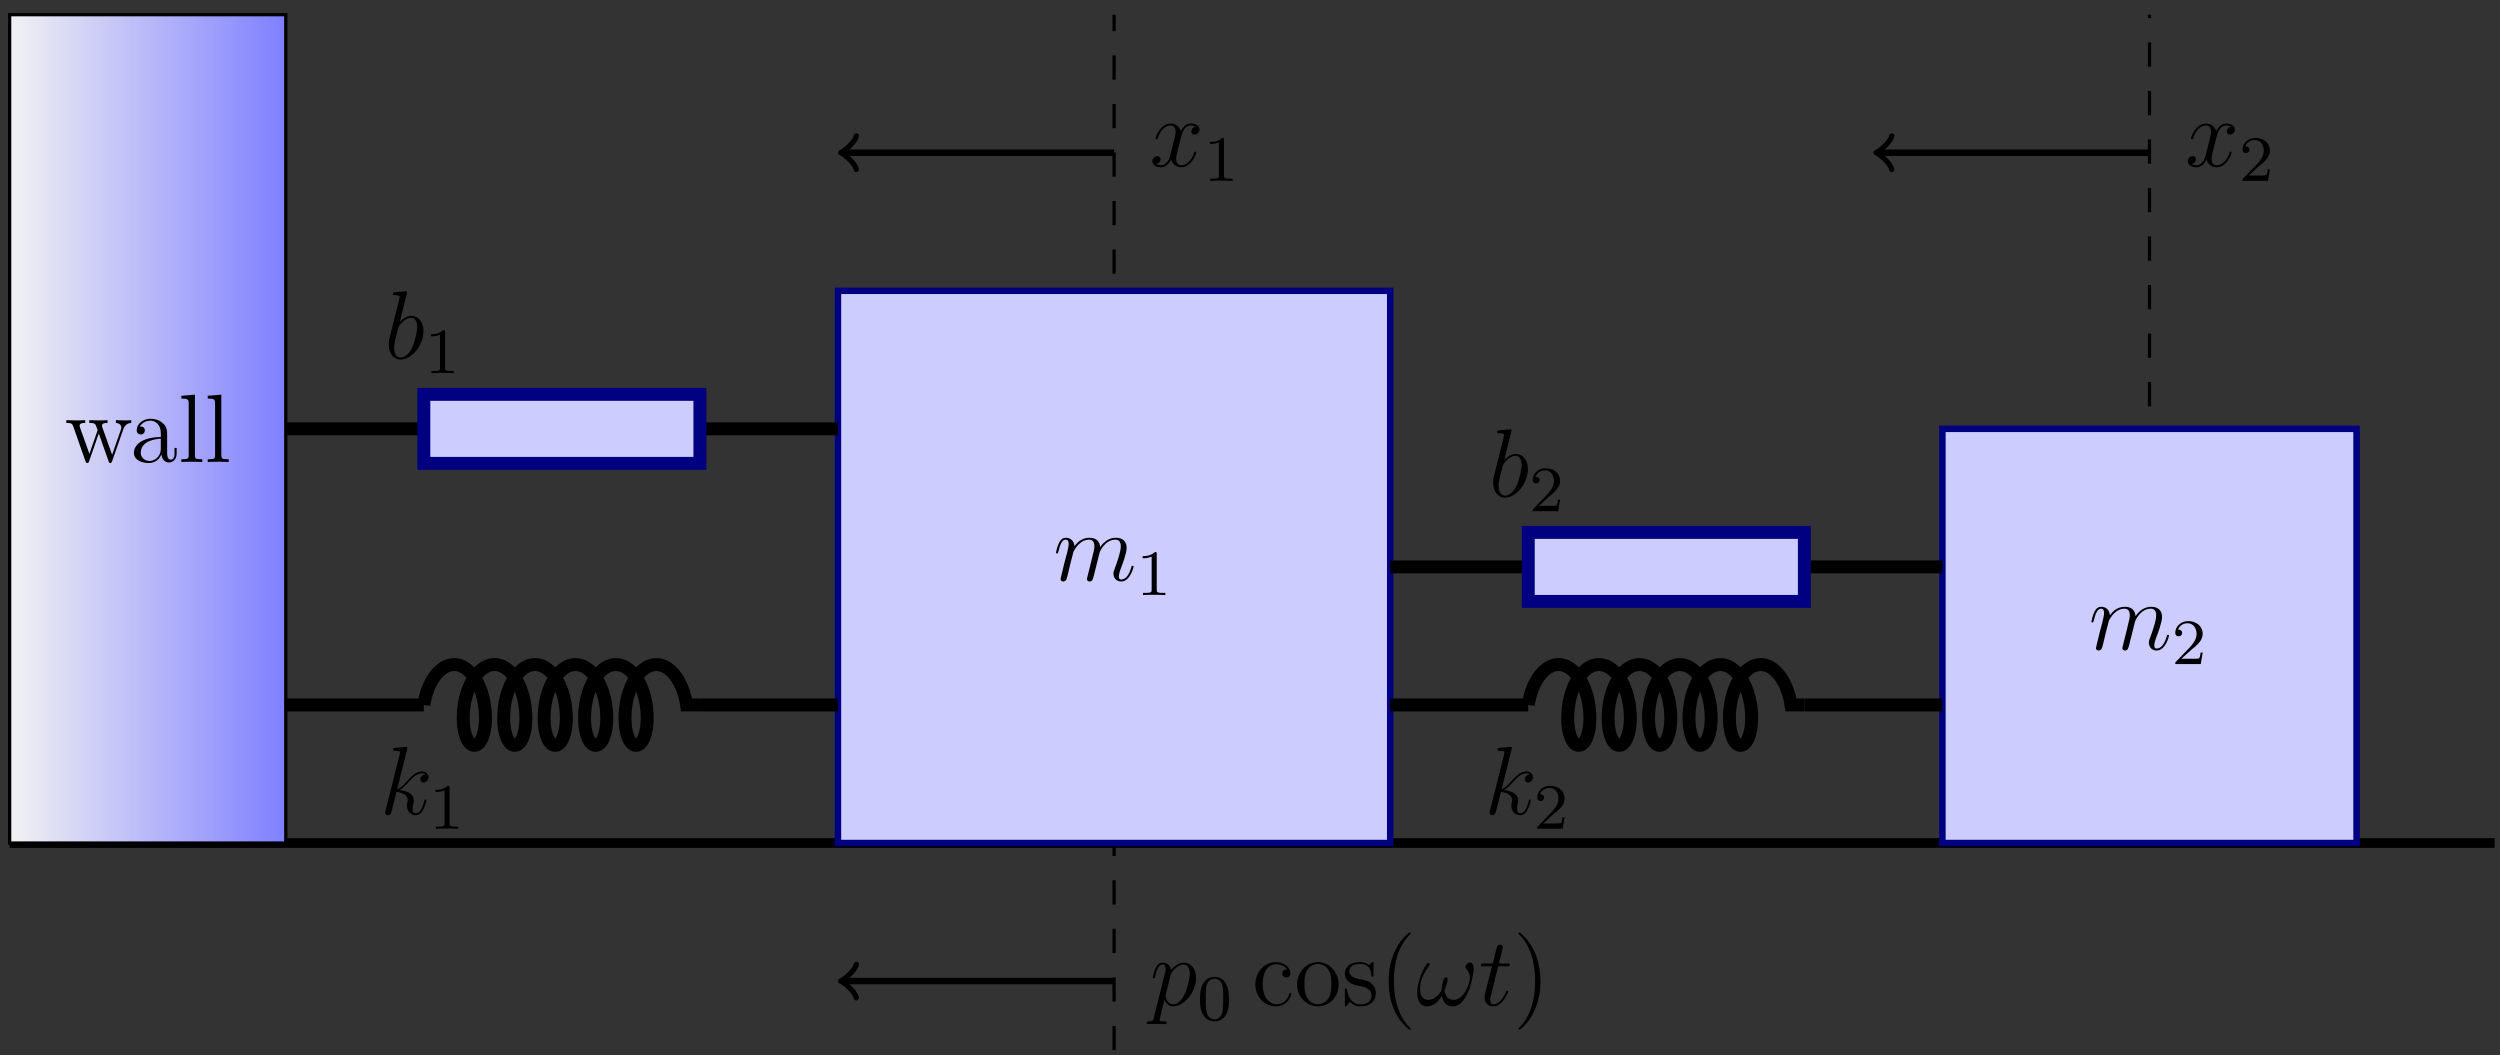 <?xml version="1.0" encoding="UTF-8"?>
<svg xmlns="http://www.w3.org/2000/svg" xmlns:xlink="http://www.w3.org/1999/xlink" width="308pt" height="130pt" viewBox="0 0 308 130" version="1.1">
<rect x="0" y="0" width="308" height="130" fill="#333333" stroke="none"/>
<defs>
<g>
<symbol overflow="visible" id="glyph0-0">
<path style="stroke:none;" d=""/>
</symbol>
<symbol overflow="visible" id="glyph0-1">
<path style="stroke:none;" d="M 2.766 -8 C 2.766 -8.047 2.797 -8.109 2.797 -8.172 C 2.797 -8.297 2.672 -8.297 2.656 -8.297 C 2.641 -8.297 2.219 -8.266 2 -8.234 C 1.797 -8.219 1.609 -8.203 1.406 -8.188 C 1.109 -8.156 1.031 -8.156 1.031 -7.938 C 1.031 -7.812 1.141 -7.812 1.266 -7.812 C 1.875 -7.812 1.875 -7.703 1.875 -7.594 C 1.875 -7.5 1.781 -7.156 1.734 -6.938 L 1.453 -5.797 C 1.328 -5.312 0.641 -2.609 0.594 -2.391 C 0.531 -2.094 0.531 -1.891 0.531 -1.734 C 0.531 -0.516 1.219 0.125 2 0.125 C 3.375 0.125 4.812 -1.656 4.812 -3.391 C 4.812 -4.5 4.203 -5.266 3.297 -5.266 C 2.672 -5.266 2.109 -4.75 1.891 -4.516 Z M 2.016 -0.125 C 1.625 -0.125 1.203 -0.406 1.203 -1.344 C 1.203 -1.734 1.25 -1.953 1.453 -2.797 C 1.5 -2.953 1.688 -3.719 1.734 -3.875 C 1.75 -3.969 2.469 -5.031 3.281 -5.031 C 3.797 -5.031 4.047 -4.5 4.047 -3.891 C 4.047 -3.312 3.703 -1.953 3.406 -1.344 C 3.109 -0.688 2.562 -0.125 2.016 -0.125 Z M 2.016 -0.125 "/>
</symbol>
<symbol overflow="visible" id="glyph0-2">
<path style="stroke:none;" d="M 3.359 -8 C 3.375 -8.047 3.391 -8.109 3.391 -8.172 C 3.391 -8.297 3.281 -8.297 3.25 -8.297 C 3.234 -8.297 2.812 -8.266 2.594 -8.234 C 2.391 -8.219 2.219 -8.203 2 -8.188 C 1.703 -8.156 1.625 -8.156 1.625 -7.938 C 1.625 -7.812 1.75 -7.812 1.859 -7.812 C 2.469 -7.812 2.469 -7.703 2.469 -7.594 C 2.469 -7.547 2.469 -7.516 2.422 -7.297 L 0.703 -0.469 C 0.656 -0.281 0.656 -0.266 0.656 -0.188 C 0.656 0.078 0.859 0.125 0.984 0.125 C 1.312 0.125 1.391 -0.141 1.484 -0.516 L 2.047 -2.75 C 2.906 -2.656 3.422 -2.297 3.422 -1.719 C 3.422 -1.656 3.422 -1.609 3.375 -1.422 C 3.328 -1.25 3.328 -1.094 3.328 -1.047 C 3.328 -0.344 3.797 0.125 4.406 0.125 C 4.953 0.125 5.234 -0.375 5.328 -0.547 C 5.578 -0.984 5.734 -1.656 5.734 -1.703 C 5.734 -1.766 5.688 -1.812 5.625 -1.812 C 5.516 -1.812 5.5 -1.766 5.453 -1.578 C 5.281 -0.953 5.031 -0.125 4.422 -0.125 C 4.188 -0.125 4.031 -0.234 4.031 -0.688 C 4.031 -0.922 4.078 -1.188 4.125 -1.359 C 4.172 -1.578 4.172 -1.594 4.172 -1.734 C 4.172 -2.438 3.531 -2.828 2.438 -2.969 C 2.875 -3.234 3.297 -3.703 3.469 -3.891 C 4.141 -4.656 4.609 -5.031 5.156 -5.031 C 5.438 -5.031 5.516 -4.953 5.594 -4.891 C 5.156 -4.844 4.984 -4.531 4.984 -4.297 C 4.984 -4 5.219 -3.906 5.375 -3.906 C 5.703 -3.906 5.984 -4.188 5.984 -4.562 C 5.984 -4.906 5.719 -5.266 5.172 -5.266 C 4.516 -5.266 3.984 -4.812 3.125 -3.844 C 3.016 -3.703 2.562 -3.25 2.125 -3.078 Z M 3.359 -8 "/>
</symbol>
<symbol overflow="visible" id="glyph0-3">
<path style="stroke:none;" d="M 2.469 -3.5 C 2.484 -3.578 2.781 -4.172 3.234 -4.547 C 3.531 -4.844 3.938 -5.031 4.406 -5.031 C 4.891 -5.031 5.062 -4.672 5.062 -4.203 C 5.062 -4.125 5.062 -3.891 4.906 -3.328 L 4.609 -2.094 C 4.516 -1.734 4.297 -0.844 4.266 -0.719 C 4.219 -0.531 4.141 -0.234 4.141 -0.172 C 4.141 -0.016 4.281 0.125 4.453 0.125 C 4.812 0.125 4.875 -0.156 4.984 -0.578 L 5.703 -3.438 C 5.719 -3.531 6.344 -5.031 7.656 -5.031 C 8.141 -5.031 8.312 -4.672 8.312 -4.203 C 8.312 -3.531 7.844 -2.219 7.578 -1.5 C 7.469 -1.219 7.406 -1.062 7.406 -0.844 C 7.406 -0.312 7.781 0.125 8.359 0.125 C 9.469 0.125 9.891 -1.641 9.891 -1.703 C 9.891 -1.766 9.844 -1.812 9.766 -1.812 C 9.656 -1.812 9.641 -1.781 9.594 -1.578 C 9.312 -0.625 8.875 -0.125 8.391 -0.125 C 8.266 -0.125 8.078 -0.125 8.078 -0.516 C 8.078 -0.828 8.219 -1.203 8.266 -1.344 C 8.484 -1.906 9.031 -3.328 9.031 -4.016 C 9.031 -4.734 8.609 -5.266 7.703 -5.266 C 6.891 -5.266 6.25 -4.812 5.766 -4.109 C 5.734 -4.75 5.344 -5.266 4.453 -5.266 C 3.375 -5.266 2.828 -4.516 2.609 -4.219 C 2.562 -4.906 2.078 -5.266 1.547 -5.266 C 1.203 -5.266 0.938 -5.109 0.703 -4.656 C 0.484 -4.219 0.328 -3.484 0.328 -3.438 C 0.328 -3.391 0.375 -3.328 0.453 -3.328 C 0.547 -3.328 0.562 -3.344 0.641 -3.625 C 0.812 -4.328 1.047 -5.031 1.516 -5.031 C 1.797 -5.031 1.891 -4.844 1.891 -4.484 C 1.891 -4.219 1.766 -3.75 1.688 -3.375 L 1.344 -2.094 C 1.297 -1.859 1.172 -1.328 1.109 -1.109 C 1.031 -0.797 0.891 -0.234 0.891 -0.172 C 0.891 -0.016 1.031 0.125 1.203 0.125 C 1.344 0.125 1.516 0.047 1.609 -0.125 C 1.641 -0.188 1.75 -0.609 1.812 -0.844 L 2.062 -1.922 Z M 2.469 -3.5 "/>
</symbol>
<symbol overflow="visible" id="glyph0-4">
<path style="stroke:none;" d="M 5.672 -4.875 C 5.281 -4.812 5.141 -4.516 5.141 -4.297 C 5.141 -4 5.359 -3.906 5.531 -3.906 C 5.891 -3.906 6.141 -4.219 6.141 -4.547 C 6.141 -5.047 5.562 -5.266 5.062 -5.266 C 4.344 -5.266 3.938 -4.547 3.828 -4.328 C 3.547 -5.219 2.812 -5.266 2.594 -5.266 C 1.375 -5.266 0.734 -3.703 0.734 -3.438 C 0.734 -3.391 0.781 -3.328 0.859 -3.328 C 0.953 -3.328 0.984 -3.406 1 -3.453 C 1.406 -4.781 2.219 -5.031 2.562 -5.031 C 3.094 -5.031 3.203 -4.531 3.203 -4.25 C 3.203 -3.984 3.125 -3.703 2.984 -3.125 L 2.578 -1.5 C 2.406 -0.781 2.062 -0.125 1.422 -0.125 C 1.359 -0.125 1.062 -0.125 0.812 -0.281 C 1.25 -0.359 1.344 -0.719 1.344 -0.859 C 1.344 -1.094 1.156 -1.25 0.938 -1.25 C 0.641 -1.25 0.328 -0.984 0.328 -0.609 C 0.328 -0.109 0.891 0.125 1.406 0.125 C 1.984 0.125 2.391 -0.328 2.641 -0.828 C 2.828 -0.125 3.438 0.125 3.875 0.125 C 5.094 0.125 5.734 -1.453 5.734 -1.703 C 5.734 -1.766 5.688 -1.812 5.625 -1.812 C 5.516 -1.812 5.5 -1.75 5.469 -1.656 C 5.141 -0.609 4.453 -0.125 3.906 -0.125 C 3.484 -0.125 3.266 -0.438 3.266 -0.922 C 3.266 -1.188 3.312 -1.375 3.5 -2.156 L 3.922 -3.797 C 4.094 -4.5 4.5 -5.031 5.062 -5.031 C 5.078 -5.031 5.422 -5.031 5.672 -4.875 Z M 5.672 -4.875 "/>
</symbol>
<symbol overflow="visible" id="glyph0-5">
<path style="stroke:none;" d="M 0.516 1.516 C 0.438 1.875 0.375 1.969 -0.109 1.969 C -0.25 1.969 -0.375 1.969 -0.375 2.203 C -0.375 2.219 -0.359 2.312 -0.234 2.312 C -0.078 2.312 0.094 2.297 0.25 2.297 L 0.766 2.297 C 1.016 2.297 1.625 2.312 1.875 2.312 C 1.953 2.312 2.094 2.312 2.094 2.109 C 2.094 1.969 2.016 1.969 1.812 1.969 C 1.25 1.969 1.219 1.891 1.219 1.797 C 1.219 1.656 1.75 -0.406 1.828 -0.688 C 1.953 -0.344 2.281 0.125 2.906 0.125 C 4.25 0.125 5.719 -1.641 5.719 -3.391 C 5.719 -4.5 5.094 -5.266 4.203 -5.266 C 3.438 -5.266 2.781 -4.531 2.656 -4.359 C 2.562 -4.953 2.094 -5.266 1.609 -5.266 C 1.266 -5.266 0.984 -5.109 0.766 -4.656 C 0.547 -4.219 0.375 -3.484 0.375 -3.438 C 0.375 -3.391 0.438 -3.328 0.516 -3.328 C 0.609 -3.328 0.625 -3.344 0.688 -3.625 C 0.875 -4.328 1.094 -5.031 1.578 -5.031 C 1.859 -5.031 1.953 -4.844 1.953 -4.484 C 1.953 -4.203 1.906 -4.078 1.859 -3.859 Z M 2.578 -3.734 C 2.672 -4.062 3 -4.406 3.188 -4.578 C 3.328 -4.703 3.719 -5.031 4.172 -5.031 C 4.703 -5.031 4.938 -4.5 4.938 -3.891 C 4.938 -3.312 4.609 -1.953 4.297 -1.344 C 4 -0.688 3.453 -0.125 2.906 -0.125 C 2.094 -0.125 1.953 -1.141 1.953 -1.188 C 1.953 -1.234 1.984 -1.328 2 -1.391 Z M 2.578 -3.734 "/>
</symbol>
<symbol overflow="visible" id="glyph0-6">
<path style="stroke:none;" d="M 7.094 -4.5 C 7.094 -4.844 7 -5.281 6.594 -5.281 C 6.344 -5.281 6.078 -4.984 6.078 -4.75 C 6.078 -4.641 6.125 -4.562 6.219 -4.453 C 6.391 -4.25 6.625 -3.938 6.625 -3.375 C 6.625 -2.938 6.359 -2.266 6.172 -1.891 C 5.828 -1.234 5.281 -0.672 4.656 -0.672 C 3.906 -0.672 3.625 -1.141 3.484 -1.812 C 3.625 -2.125 3.891 -2.906 3.891 -3.219 C 3.891 -3.344 3.844 -3.453 3.688 -3.453 C 3.609 -3.453 3.516 -3.406 3.453 -3.312 C 3.281 -3.047 3.125 -2.109 3.141 -1.859 C 2.922 -1.406 2.266 -0.672 1.5 -0.672 C 0.703 -0.672 0.484 -1.375 0.484 -2.062 C 0.484 -3.297 1.266 -4.391 1.484 -4.688 C 1.609 -4.859 1.688 -4.984 1.688 -5.016 C 1.688 -5.094 1.641 -5.219 1.531 -5.219 C 1.344 -5.219 1.281 -5.062 1.188 -4.922 C 0.578 -3.984 0.141 -2.656 0.141 -1.5 C 0.141 -0.766 0.422 0.125 1.312 0.125 C 2.312 0.125 2.922 -0.734 3.172 -1.188 C 3.281 -0.516 3.641 0.125 4.5 0.125 C 5.422 0.125 5.984 -0.688 6.422 -1.656 C 6.734 -2.344 7.094 -3.844 7.094 -4.5 Z M 7.094 -4.5 "/>
</symbol>
<symbol overflow="visible" id="glyph0-7">
<path style="stroke:none;" d="M 2.406 -4.812 L 3.5 -4.812 C 3.734 -4.812 3.844 -4.812 3.844 -5.016 C 3.844 -5.156 3.781 -5.156 3.531 -5.156 L 2.484 -5.156 L 2.922 -6.891 C 2.969 -7.062 2.969 -7.094 2.969 -7.172 C 2.969 -7.359 2.828 -7.469 2.672 -7.469 C 2.562 -7.469 2.297 -7.438 2.203 -7.047 L 1.734 -5.156 L 0.609 -5.156 C 0.375 -5.156 0.266 -5.156 0.266 -4.922 C 0.266 -4.812 0.344 -4.812 0.578 -4.812 L 1.641 -4.812 L 0.844 -1.656 C 0.75 -1.234 0.719 -1.109 0.719 -0.953 C 0.719 -0.391 1.109 0.125 1.781 0.125 C 2.984 0.125 3.641 -1.625 3.641 -1.703 C 3.641 -1.781 3.578 -1.812 3.516 -1.812 C 3.484 -1.812 3.438 -1.812 3.422 -1.766 C 3.406 -1.75 3.391 -1.75 3.312 -1.547 C 3.062 -0.953 2.516 -0.125 1.812 -0.125 C 1.453 -0.125 1.438 -0.422 1.438 -0.688 C 1.438 -0.688 1.438 -0.922 1.469 -1.062 Z M 2.406 -4.812 "/>
</symbol>
<symbol overflow="visible" id="glyph1-0">
<path style="stroke:none;" d=""/>
</symbol>
<symbol overflow="visible" id="glyph1-1">
<path style="stroke:none;" d="M 2.5 -5.078 C 2.5 -5.297 2.484 -5.297 2.266 -5.297 C 1.938 -4.984 1.516 -4.797 0.766 -4.797 L 0.766 -4.531 C 0.984 -4.531 1.406 -4.531 1.875 -4.734 L 1.875 -0.656 C 1.875 -0.359 1.844 -0.266 1.094 -0.266 L 0.812 -0.266 L 0.812 0 C 1.141 -0.031 1.828 -0.031 2.188 -0.031 C 2.547 -0.031 3.234 -0.031 3.562 0 L 3.562 -0.266 L 3.281 -0.266 C 2.531 -0.266 2.5 -0.359 2.5 -0.656 Z M 2.5 -5.078 "/>
</symbol>
<symbol overflow="visible" id="glyph1-2">
<path style="stroke:none;" d="M 2.25 -1.625 C 2.375 -1.75 2.703 -2.016 2.844 -2.125 C 3.328 -2.578 3.797 -3.016 3.797 -3.734 C 3.797 -4.688 3 -5.297 2.016 -5.297 C 1.047 -5.297 0.422 -4.578 0.422 -3.859 C 0.422 -3.469 0.734 -3.422 0.844 -3.422 C 1.016 -3.422 1.266 -3.531 1.266 -3.844 C 1.266 -4.25 0.859 -4.25 0.766 -4.25 C 1 -4.844 1.531 -5.031 1.922 -5.031 C 2.656 -5.031 3.047 -4.406 3.047 -3.734 C 3.047 -2.906 2.469 -2.297 1.516 -1.344 L 0.516 -0.297 C 0.422 -0.219 0.422 -0.203 0.422 0 L 3.562 0 L 3.797 -1.422 L 3.547 -1.422 C 3.531 -1.266 3.469 -0.875 3.375 -0.719 C 3.328 -0.656 2.719 -0.656 2.594 -0.656 L 1.172 -0.656 Z M 2.25 -1.625 "/>
</symbol>
<symbol overflow="visible" id="glyph1-3">
<path style="stroke:none;" d="M 3.891 -2.547 C 3.891 -3.391 3.812 -3.906 3.547 -4.422 C 3.203 -5.125 2.547 -5.297 2.109 -5.297 C 1.109 -5.297 0.734 -4.547 0.625 -4.328 C 0.344 -3.75 0.328 -2.953 0.328 -2.547 C 0.328 -2.016 0.344 -1.219 0.734 -0.578 C 1.094 0.016 1.688 0.172 2.109 0.172 C 2.5 0.172 3.172 0.047 3.578 -0.734 C 3.875 -1.312 3.891 -2.031 3.891 -2.547 Z M 2.109 -0.062 C 1.844 -0.062 1.297 -0.188 1.125 -1.016 C 1.031 -1.469 1.031 -2.219 1.031 -2.641 C 1.031 -3.188 1.031 -3.75 1.125 -4.188 C 1.297 -5 1.906 -5.078 2.109 -5.078 C 2.375 -5.078 2.938 -4.938 3.094 -4.219 C 3.188 -3.781 3.188 -3.172 3.188 -2.641 C 3.188 -2.172 3.188 -1.453 3.094 -1 C 2.922 -0.172 2.375 -0.062 2.109 -0.062 Z M 2.109 -0.062 "/>
</symbol>
<symbol overflow="visible" id="glyph2-0">
<path style="stroke:none;" d=""/>
</symbol>
<symbol overflow="visible" id="glyph2-1">
<path style="stroke:none;" d="M 8.219 -4.812 L 8.219 -5.156 C 7.922 -5.125 7.703 -5.125 7.344 -5.125 L 6.328 -5.156 L 6.328 -4.812 C 6.859 -4.781 7 -4.453 7 -4.234 C 7 -4.234 7 -4.141 6.953 -4.016 L 5.859 -0.891 L 4.656 -4.266 C 4.609 -4.406 4.609 -4.438 4.609 -4.469 C 4.609 -4.812 5.047 -4.812 5.297 -4.812 L 5.297 -5.156 C 4.953 -5.125 4.469 -5.125 4.125 -5.125 L 3.047 -5.156 L 3.047 -4.812 C 3.5 -4.812 3.656 -4.781 3.797 -4.625 C 3.844 -4.547 4 -4.156 4.078 -3.922 L 3.062 -1 L 1.906 -4.25 C 1.859 -4.406 1.859 -4.438 1.859 -4.484 C 1.859 -4.812 2.312 -4.812 2.547 -4.812 L 2.547 -5.156 C 2.25 -5.125 1.656 -5.125 1.328 -5.125 L 0.219 -5.156 L 0.219 -4.812 C 0.828 -4.812 0.938 -4.75 1.078 -4.375 L 2.578 -0.094 C 2.625 0.031 2.672 0.125 2.797 0.125 C 2.906 0.125 2.969 0.078 3.031 -0.109 L 4.219 -3.516 L 5.422 -0.109 C 5.469 0.078 5.531 0.125 5.641 0.125 C 5.766 0.125 5.812 0.031 5.859 -0.094 L 7.234 -4.016 C 7.5 -4.766 8.016 -4.797 8.219 -4.812 Z M 8.219 -4.812 "/>
</symbol>
<symbol overflow="visible" id="glyph2-2">
<path style="stroke:none;" d="M 5.672 -1.062 L 5.672 -1.734 L 5.406 -1.734 L 5.406 -1.062 C 5.406 -0.375 5.109 -0.281 4.953 -0.281 C 4.5 -0.281 4.5 -0.922 4.5 -1.094 L 4.5 -3.188 C 4.5 -3.844 4.5 -4.312 3.969 -4.781 C 3.547 -5.156 3.016 -5.328 2.484 -5.328 C 1.5 -5.328 0.75 -4.688 0.75 -3.906 C 0.75 -3.562 0.984 -3.391 1.25 -3.391 C 1.547 -3.391 1.75 -3.594 1.75 -3.891 C 1.75 -4.375 1.312 -4.375 1.141 -4.375 C 1.406 -4.875 1.984 -5.094 2.469 -5.094 C 3.016 -5.094 3.719 -4.641 3.719 -3.562 L 3.719 -3.078 C 1.312 -3.047 0.406 -2.047 0.406 -1.125 C 0.406 -0.172 1.5 0.125 2.234 0.125 C 3.031 0.125 3.562 -0.359 3.797 -0.938 C 3.844 -0.375 4.203 0.062 4.719 0.062 C 4.969 0.062 5.672 -0.109 5.672 -1.062 Z M 3.719 -1.688 C 3.719 -0.516 2.844 -0.125 2.328 -0.125 C 1.75 -0.125 1.25 -0.547 1.25 -1.125 C 1.25 -2.703 3.281 -2.844 3.719 -2.875 Z M 3.719 -1.688 "/>
</symbol>
<symbol overflow="visible" id="glyph2-3">
<path style="stroke:none;" d="M 2.969 0 L 2.969 -0.344 C 2.203 -0.344 2.062 -0.344 2.062 -0.891 L 2.062 -8.297 L 0.391 -8.156 L 0.391 -7.812 C 1.203 -7.812 1.297 -7.734 1.297 -7.141 L 1.297 -0.891 C 1.297 -0.344 1.172 -0.344 0.391 -0.344 L 0.391 0 C 0.734 -0.031 1.312 -0.031 1.672 -0.031 C 2.031 -0.031 2.625 -0.031 2.969 0 Z M 2.969 0 "/>
</symbol>
<symbol overflow="visible" id="glyph3-0">
<path style="stroke:none;" d=""/>
</symbol>
<symbol overflow="visible" id="glyph3-1">
<path style="stroke:none;" d="M 4.328 -4.422 C 4.188 -4.422 3.734 -4.422 3.734 -3.938 C 3.734 -3.641 3.938 -3.438 4.234 -3.438 C 4.5 -3.438 4.734 -3.609 4.734 -3.953 C 4.734 -4.75 3.891 -5.328 2.922 -5.328 C 1.531 -5.328 0.422 -4.094 0.422 -2.578 C 0.422 -1.047 1.562 0.125 2.922 0.125 C 4.5 0.125 4.859 -1.312 4.859 -1.422 C 4.859 -1.531 4.766 -1.531 4.734 -1.531 C 4.625 -1.531 4.609 -1.5 4.578 -1.344 C 4.312 -0.5 3.672 -0.141 3.031 -0.141 C 2.297 -0.141 1.328 -0.781 1.328 -2.594 C 1.328 -4.578 2.344 -5.062 2.938 -5.062 C 3.391 -5.062 4.047 -4.891 4.328 -4.422 Z M 4.328 -4.422 "/>
</symbol>
<symbol overflow="visible" id="glyph3-2">
<path style="stroke:none;" d="M 5.484 -2.562 C 5.484 -4.094 4.312 -5.328 2.922 -5.328 C 1.5 -5.328 0.359 -4.062 0.359 -2.562 C 0.359 -1.031 1.547 0.125 2.922 0.125 C 4.328 0.125 5.484 -1.047 5.484 -2.562 Z M 2.922 -0.141 C 2.484 -0.141 1.953 -0.328 1.609 -0.922 C 1.281 -1.453 1.266 -2.156 1.266 -2.672 C 1.266 -3.125 1.266 -3.844 1.641 -4.391 C 1.969 -4.906 2.5 -5.094 2.922 -5.094 C 3.375 -5.094 3.891 -4.875 4.203 -4.406 C 4.578 -3.859 4.578 -3.109 4.578 -2.672 C 4.578 -2.25 4.578 -1.5 4.266 -0.938 C 3.938 -0.375 3.375 -0.141 2.922 -0.141 Z M 2.922 -0.141 "/>
</symbol>
<symbol overflow="visible" id="glyph3-3">
<path style="stroke:none;" d="M 3.922 -5.062 C 3.922 -5.266 3.922 -5.328 3.797 -5.328 C 3.703 -5.328 3.484 -5.062 3.391 -4.953 C 3.031 -5.266 2.656 -5.328 2.266 -5.328 C 0.828 -5.328 0.391 -4.547 0.391 -3.891 C 0.391 -3.75 0.391 -3.328 0.844 -2.922 C 1.234 -2.578 1.641 -2.5 2.188 -2.391 C 2.844 -2.266 3 -2.219 3.297 -1.984 C 3.516 -1.812 3.672 -1.547 3.672 -1.203 C 3.672 -0.688 3.375 -0.125 2.312 -0.125 C 1.531 -0.125 0.953 -0.578 0.688 -1.766 C 0.641 -1.984 0.641 -2 0.641 -2.016 C 0.609 -2.062 0.562 -2.062 0.531 -2.062 C 0.391 -2.062 0.391 -2 0.391 -1.781 L 0.391 -0.156 C 0.391 0.062 0.391 0.125 0.516 0.125 C 0.578 0.125 0.578 0.109 0.781 -0.141 C 0.844 -0.234 0.844 -0.25 1.031 -0.438 C 1.484 0.125 2.125 0.125 2.328 0.125 C 3.578 0.125 4.203 -0.578 4.203 -1.516 C 4.203 -2.156 3.812 -2.547 3.703 -2.656 C 3.281 -3.031 2.953 -3.094 2.156 -3.234 C 1.812 -3.312 0.938 -3.484 0.938 -4.203 C 0.938 -4.562 1.188 -5.109 2.266 -5.109 C 3.562 -5.109 3.641 -4 3.656 -3.641 C 3.672 -3.531 3.75 -3.531 3.797 -3.531 C 3.922 -3.531 3.922 -3.594 3.922 -3.812 Z M 3.922 -5.062 "/>
</symbol>
<symbol overflow="visible" id="glyph3-4">
<path style="stroke:none;" d="M 3.891 2.906 C 3.891 2.875 3.891 2.844 3.688 2.641 C 2.484 1.438 1.812 -0.531 1.812 -2.969 C 1.812 -5.297 2.375 -7.297 3.766 -8.703 C 3.891 -8.812 3.891 -8.828 3.891 -8.875 C 3.891 -8.938 3.828 -8.969 3.781 -8.969 C 3.625 -8.969 2.641 -8.109 2.062 -6.938 C 1.453 -5.719 1.172 -4.453 1.172 -2.969 C 1.172 -1.906 1.344 -0.484 1.953 0.781 C 2.672 2.219 3.641 3 3.781 3 C 3.828 3 3.891 2.969 3.891 2.906 Z M 3.891 2.906 "/>
</symbol>
<symbol overflow="visible" id="glyph3-5">
<path style="stroke:none;" d="M 3.375 -2.969 C 3.375 -3.891 3.25 -5.359 2.578 -6.75 C 1.875 -8.188 0.891 -8.969 0.766 -8.969 C 0.719 -8.969 0.656 -8.938 0.656 -8.875 C 0.656 -8.828 0.656 -8.812 0.859 -8.609 C 2.062 -7.406 2.719 -5.422 2.719 -2.984 C 2.719 -0.672 2.156 1.328 0.781 2.734 C 0.656 2.844 0.656 2.875 0.656 2.906 C 0.656 2.969 0.719 3 0.766 3 C 0.922 3 1.906 2.141 2.484 0.969 C 3.094 -0.25 3.375 -1.547 3.375 -2.969 Z M 3.375 -2.969 "/>
</symbol>
</g>
<clipPath id="clip1">
  <path d="M 1.191 1.801 L 35.207 1.801 L 35.207 103.859 L 1.191 103.859 Z M 1.191 1.801 "/>
</clipPath>
<linearGradient id="linear0" gradientUnits="userSpaceOnUse" x1="0" y1="25.003" x2="0" y2="74.997" gradientTransform="matrix(0,-2.041,-0.68,0,52.218,154.901)">
<stop offset="0" style="stop-color:rgb(50.002%,50.002%,99.998%);stop-opacity:1;"/>
<stop offset="0.008" style="stop-color:rgb(50.177%,50.177%,99.979%);stop-opacity:1;"/>
<stop offset="0.016" style="stop-color:rgb(50.528%,50.528%,99.94%);stop-opacity:1;"/>
<stop offset="0.023" style="stop-color:rgb(50.88%,50.88%,99.901%);stop-opacity:1;"/>
<stop offset="0.031" style="stop-color:rgb(51.231%,51.231%,99.863%);stop-opacity:1;"/>
<stop offset="0.039" style="stop-color:rgb(51.582%,51.582%,99.823%);stop-opacity:1;"/>
<stop offset="0.047" style="stop-color:rgb(51.935%,51.935%,99.783%);stop-opacity:1;"/>
<stop offset="0.055" style="stop-color:rgb(52.286%,52.286%,99.745%);stop-opacity:1;"/>
<stop offset="0.062" style="stop-color:rgb(52.637%,52.637%,99.706%);stop-opacity:1;"/>
<stop offset="0.07" style="stop-color:rgb(52.989%,52.989%,99.666%);stop-opacity:1;"/>
<stop offset="0.078" style="stop-color:rgb(53.34%,53.34%,99.628%);stop-opacity:1;"/>
<stop offset="0.086" style="stop-color:rgb(53.691%,53.691%,99.588%);stop-opacity:1;"/>
<stop offset="0.094" style="stop-color:rgb(54.044%,54.044%,99.55%);stop-opacity:1;"/>
<stop offset="0.102" style="stop-color:rgb(54.395%,54.395%,99.51%);stop-opacity:1;"/>
<stop offset="0.109" style="stop-color:rgb(54.747%,54.747%,99.471%);stop-opacity:1;"/>
<stop offset="0.117" style="stop-color:rgb(55.098%,55.098%,99.432%);stop-opacity:1;"/>
<stop offset="0.125" style="stop-color:rgb(55.449%,55.449%,99.393%);stop-opacity:1;"/>
<stop offset="0.133" style="stop-color:rgb(55.801%,55.801%,99.355%);stop-opacity:1;"/>
<stop offset="0.141" style="stop-color:rgb(56.152%,56.152%,99.315%);stop-opacity:1;"/>
<stop offset="0.148" style="stop-color:rgb(56.503%,56.503%,99.275%);stop-opacity:1;"/>
<stop offset="0.156" style="stop-color:rgb(56.856%,56.856%,99.237%);stop-opacity:1;"/>
<stop offset="0.164" style="stop-color:rgb(57.207%,57.207%,99.197%);stop-opacity:1;"/>
<stop offset="0.172" style="stop-color:rgb(57.558%,57.558%,99.159%);stop-opacity:1;"/>
<stop offset="0.18" style="stop-color:rgb(57.91%,57.91%,99.12%);stop-opacity:1;"/>
<stop offset="0.188" style="stop-color:rgb(58.261%,58.261%,99.08%);stop-opacity:1;"/>
<stop offset="0.195" style="stop-color:rgb(58.614%,58.614%,99.042%);stop-opacity:1;"/>
<stop offset="0.203" style="stop-color:rgb(58.965%,58.965%,99.002%);stop-opacity:1;"/>
<stop offset="0.211" style="stop-color:rgb(59.315%,59.315%,98.964%);stop-opacity:1;"/>
<stop offset="0.219" style="stop-color:rgb(59.668%,59.668%,98.924%);stop-opacity:1;"/>
<stop offset="0.227" style="stop-color:rgb(60.019%,60.019%,98.885%);stop-opacity:1;"/>
<stop offset="0.234" style="stop-color:rgb(60.37%,60.37%,98.846%);stop-opacity:1;"/>
<stop offset="0.242" style="stop-color:rgb(60.722%,60.722%,98.807%);stop-opacity:1;"/>
<stop offset="0.25" style="stop-color:rgb(61.073%,61.073%,98.769%);stop-opacity:1;"/>
<stop offset="0.258" style="stop-color:rgb(61.424%,61.424%,98.729%);stop-opacity:1;"/>
<stop offset="0.266" style="stop-color:rgb(61.777%,61.777%,98.689%);stop-opacity:1;"/>
<stop offset="0.273" style="stop-color:rgb(62.128%,62.128%,98.651%);stop-opacity:1;"/>
<stop offset="0.281" style="stop-color:rgb(62.48%,62.48%,98.611%);stop-opacity:1;"/>
<stop offset="0.289" style="stop-color:rgb(62.831%,62.831%,98.572%);stop-opacity:1;"/>
<stop offset="0.297" style="stop-color:rgb(63.182%,63.182%,98.534%);stop-opacity:1;"/>
<stop offset="0.305" style="stop-color:rgb(63.535%,63.535%,98.494%);stop-opacity:1;"/>
<stop offset="0.312" style="stop-color:rgb(63.885%,63.885%,98.456%);stop-opacity:1;"/>
<stop offset="0.32" style="stop-color:rgb(64.236%,64.236%,98.416%);stop-opacity:1;"/>
<stop offset="0.328" style="stop-color:rgb(64.589%,64.589%,98.376%);stop-opacity:1;"/>
<stop offset="0.336" style="stop-color:rgb(64.94%,64.94%,98.338%);stop-opacity:1;"/>
<stop offset="0.344" style="stop-color:rgb(65.291%,65.291%,98.299%);stop-opacity:1;"/>
<stop offset="0.352" style="stop-color:rgb(65.643%,65.643%,98.26%);stop-opacity:1;"/>
<stop offset="0.359" style="stop-color:rgb(65.994%,65.994%,98.221%);stop-opacity:1;"/>
<stop offset="0.367" style="stop-color:rgb(66.347%,66.347%,98.181%);stop-opacity:1;"/>
<stop offset="0.375" style="stop-color:rgb(66.698%,66.698%,98.143%);stop-opacity:1;"/>
<stop offset="0.383" style="stop-color:rgb(67.049%,67.049%,98.103%);stop-opacity:1;"/>
<stop offset="0.391" style="stop-color:rgb(67.401%,67.401%,98.065%);stop-opacity:1;"/>
<stop offset="0.398" style="stop-color:rgb(67.752%,67.752%,98.026%);stop-opacity:1;"/>
<stop offset="0.406" style="stop-color:rgb(68.103%,68.103%,97.986%);stop-opacity:1;"/>
<stop offset="0.414" style="stop-color:rgb(68.456%,68.456%,97.948%);stop-opacity:1;"/>
<stop offset="0.422" style="stop-color:rgb(68.806%,68.806%,97.908%);stop-opacity:1;"/>
<stop offset="0.43" style="stop-color:rgb(69.157%,69.157%,97.87%);stop-opacity:1;"/>
<stop offset="0.438" style="stop-color:rgb(69.51%,69.51%,97.83%);stop-opacity:1;"/>
<stop offset="0.445" style="stop-color:rgb(69.861%,69.861%,97.791%);stop-opacity:1;"/>
<stop offset="0.453" style="stop-color:rgb(70.213%,70.213%,97.752%);stop-opacity:1;"/>
<stop offset="0.461" style="stop-color:rgb(70.564%,70.564%,97.713%);stop-opacity:1;"/>
<stop offset="0.469" style="stop-color:rgb(70.915%,70.915%,97.675%);stop-opacity:1;"/>
<stop offset="0.477" style="stop-color:rgb(71.268%,71.268%,97.635%);stop-opacity:1;"/>
<stop offset="0.484" style="stop-color:rgb(71.619%,71.619%,97.595%);stop-opacity:1;"/>
<stop offset="0.492" style="stop-color:rgb(71.97%,71.97%,97.557%);stop-opacity:1;"/>
<stop offset="0.5" style="stop-color:rgb(72.322%,72.322%,97.517%);stop-opacity:1;"/>
<stop offset="0.508" style="stop-color:rgb(72.673%,72.673%,97.478%);stop-opacity:1;"/>
<stop offset="0.516" style="stop-color:rgb(73.024%,73.024%,97.44%);stop-opacity:1;"/>
<stop offset="0.523" style="stop-color:rgb(73.376%,73.376%,97.4%);stop-opacity:1;"/>
<stop offset="0.531" style="stop-color:rgb(73.727%,73.727%,97.362%);stop-opacity:1;"/>
<stop offset="0.539" style="stop-color:rgb(74.08%,74.08%,97.322%);stop-opacity:1;"/>
<stop offset="0.547" style="stop-color:rgb(74.431%,74.431%,97.284%);stop-opacity:1;"/>
<stop offset="0.555" style="stop-color:rgb(74.782%,74.782%,97.244%);stop-opacity:1;"/>
<stop offset="0.562" style="stop-color:rgb(75.134%,75.134%,97.205%);stop-opacity:1;"/>
<stop offset="0.57" style="stop-color:rgb(75.485%,75.485%,97.166%);stop-opacity:1;"/>
<stop offset="0.578" style="stop-color:rgb(75.838%,75.838%,97.127%);stop-opacity:1;"/>
<stop offset="0.586" style="stop-color:rgb(76.189%,76.189%,97.089%);stop-opacity:1;"/>
<stop offset="0.594" style="stop-color:rgb(76.54%,76.54%,97.049%);stop-opacity:1;"/>
<stop offset="0.602" style="stop-color:rgb(76.892%,76.892%,97.009%);stop-opacity:1;"/>
<stop offset="0.609" style="stop-color:rgb(77.243%,77.243%,96.971%);stop-opacity:1;"/>
<stop offset="0.617" style="stop-color:rgb(77.594%,77.594%,96.931%);stop-opacity:1;"/>
<stop offset="0.625" style="stop-color:rgb(77.946%,77.946%,96.893%);stop-opacity:1;"/>
<stop offset="0.633" style="stop-color:rgb(78.297%,78.297%,96.854%);stop-opacity:1;"/>
<stop offset="0.641" style="stop-color:rgb(78.65%,78.65%,96.815%);stop-opacity:1;"/>
<stop offset="0.648" style="stop-color:rgb(79.001%,79.001%,96.776%);stop-opacity:1;"/>
<stop offset="0.656" style="stop-color:rgb(79.352%,79.352%,96.736%);stop-opacity:1;"/>
<stop offset="0.664" style="stop-color:rgb(79.704%,79.704%,96.698%);stop-opacity:1;"/>
<stop offset="0.672" style="stop-color:rgb(80.055%,80.055%,96.658%);stop-opacity:1;"/>
<stop offset="0.68" style="stop-color:rgb(80.408%,80.408%,96.62%);stop-opacity:1;"/>
<stop offset="0.688" style="stop-color:rgb(80.759%,80.759%,96.581%);stop-opacity:1;"/>
<stop offset="0.695" style="stop-color:rgb(81.11%,81.11%,96.541%);stop-opacity:1;"/>
<stop offset="0.703" style="stop-color:rgb(81.462%,81.462%,96.503%);stop-opacity:1;"/>
<stop offset="0.711" style="stop-color:rgb(81.813%,81.813%,96.463%);stop-opacity:1;"/>
<stop offset="0.719" style="stop-color:rgb(82.164%,82.164%,96.425%);stop-opacity:1;"/>
<stop offset="0.727" style="stop-color:rgb(82.516%,82.516%,96.385%);stop-opacity:1;"/>
<stop offset="0.734" style="stop-color:rgb(82.867%,82.867%,96.346%);stop-opacity:1;"/>
<stop offset="0.742" style="stop-color:rgb(83.22%,83.22%,96.307%);stop-opacity:1;"/>
<stop offset="0.75" style="stop-color:rgb(83.571%,83.571%,96.268%);stop-opacity:1;"/>
<stop offset="0.758" style="stop-color:rgb(83.922%,83.922%,96.23%);stop-opacity:1;"/>
<stop offset="0.766" style="stop-color:rgb(84.274%,84.274%,96.19%);stop-opacity:1;"/>
<stop offset="0.773" style="stop-color:rgb(84.625%,84.625%,96.152%);stop-opacity:1;"/>
<stop offset="0.781" style="stop-color:rgb(84.978%,84.978%,96.112%);stop-opacity:1;"/>
<stop offset="0.789" style="stop-color:rgb(85.329%,85.329%,96.072%);stop-opacity:1;"/>
<stop offset="0.797" style="stop-color:rgb(85.68%,85.68%,96.034%);stop-opacity:1;"/>
<stop offset="0.805" style="stop-color:rgb(86.032%,86.032%,95.995%);stop-opacity:1;"/>
<stop offset="0.812" style="stop-color:rgb(86.383%,86.383%,95.956%);stop-opacity:1;"/>
<stop offset="0.82" style="stop-color:rgb(86.734%,86.734%,95.917%);stop-opacity:1;"/>
<stop offset="0.828" style="stop-color:rgb(87.086%,87.086%,95.877%);stop-opacity:1;"/>
<stop offset="0.836" style="stop-color:rgb(87.437%,87.437%,95.839%);stop-opacity:1;"/>
<stop offset="0.844" style="stop-color:rgb(87.79%,87.79%,95.799%);stop-opacity:1;"/>
<stop offset="0.852" style="stop-color:rgb(88.141%,88.141%,95.761%);stop-opacity:1;"/>
<stop offset="0.859" style="stop-color:rgb(88.492%,88.492%,95.721%);stop-opacity:1;"/>
<stop offset="0.867" style="stop-color:rgb(88.844%,88.844%,95.682%);stop-opacity:1;"/>
<stop offset="0.875" style="stop-color:rgb(89.195%,89.195%,95.644%);stop-opacity:1;"/>
<stop offset="0.883" style="stop-color:rgb(89.546%,89.546%,95.604%);stop-opacity:1;"/>
<stop offset="0.891" style="stop-color:rgb(89.899%,89.899%,95.566%);stop-opacity:1;"/>
<stop offset="0.898" style="stop-color:rgb(90.25%,90.25%,95.526%);stop-opacity:1;"/>
<stop offset="0.906" style="stop-color:rgb(90.602%,90.602%,95.488%);stop-opacity:1;"/>
<stop offset="0.914" style="stop-color:rgb(90.953%,90.953%,95.448%);stop-opacity:1;"/>
<stop offset="0.922" style="stop-color:rgb(91.304%,91.304%,95.409%);stop-opacity:1;"/>
<stop offset="0.93" style="stop-color:rgb(91.656%,91.656%,95.37%);stop-opacity:1;"/>
<stop offset="0.938" style="stop-color:rgb(92.007%,92.007%,95.331%);stop-opacity:1;"/>
<stop offset="0.945" style="stop-color:rgb(92.36%,92.36%,95.293%);stop-opacity:1;"/>
<stop offset="0.953" style="stop-color:rgb(92.711%,92.711%,95.253%);stop-opacity:1;"/>
<stop offset="0.961" style="stop-color:rgb(93.062%,93.062%,95.213%);stop-opacity:1;"/>
<stop offset="0.969" style="stop-color:rgb(93.414%,93.414%,95.175%);stop-opacity:1;"/>
<stop offset="0.977" style="stop-color:rgb(93.765%,93.765%,95.135%);stop-opacity:1;"/>
<stop offset="0.984" style="stop-color:rgb(94.116%,94.116%,95.097%);stop-opacity:1;"/>
<stop offset="0.992" style="stop-color:rgb(94.469%,94.469%,95.058%);stop-opacity:1;"/>
<stop offset="1" style="stop-color:rgb(94.82%,94.82%,95.02%);stop-opacity:1;"/>
</linearGradient>
</defs>
<g id="surface1">
<path style="fill:none;stroke-width:1.196;stroke-linecap:butt;stroke-linejoin:miter;stroke:rgb(0%,0%,0%);stroke-opacity:1;stroke-miterlimit:10;" d="M -34.015 -0.001 L 272.134 -0.001 " transform="matrix(1,0,0,-1,35.206,103.859)"/>
<path style="fill:none;stroke-width:0.399;stroke-linecap:butt;stroke-linejoin:miter;stroke:rgb(0%,0%,0%);stroke-opacity:1;stroke-dasharray:2.989,2.989;stroke-miterlimit:10;" d="M 102.048 -25.514 L 102.048 102.048 " transform="matrix(1,0,0,-1,35.206,103.859)"/>
<path style="fill:none;stroke-width:0.399;stroke-linecap:butt;stroke-linejoin:miter;stroke:rgb(0%,0%,0%);stroke-opacity:1;stroke-dasharray:2.989,2.989;stroke-miterlimit:10;" d="M 229.61 -0.001 L 229.61 102.048 " transform="matrix(1,0,0,-1,35.206,103.859)"/>
<path style="fill-rule:nonzero;fill:rgb(79.999%,79.999%,100%);fill-opacity:1;stroke-width:0.797;stroke-linecap:butt;stroke-linejoin:miter;stroke:rgb(0%,0%,50%);stroke-opacity:1;stroke-miterlimit:10;" d="M 68.032 -0.001 L 68.032 68.032 L 136.067 68.032 L 136.067 -0.001 Z M 68.032 -0.001 " transform="matrix(1,0,0,-1,35.206,103.859)"/>
<path style="fill:none;stroke-width:1.594;stroke-linecap:butt;stroke-linejoin:miter;stroke:rgb(0%,0%,0%);stroke-opacity:1;stroke-miterlimit:10;" d="M 0.001 17.009 L 17.009 17.009 M 51.024 17.009 L 68.032 17.009 " transform="matrix(1,0,0,-1,35.206,103.859)"/>
<path style="fill:none;stroke-width:1.594;stroke-linecap:butt;stroke-linejoin:miter;stroke:rgb(0%,0%,0%);stroke-opacity:1;stroke-miterlimit:10;" d="M 17.009 17.009 C 17.423 19.775 18.946 21.989 20.743 21.989 C 22.54 21.989 24.064 19.775 24.482 17.009 C 24.896 14.244 24.2 12.026 23.235 12.026 C 22.267 12.026 21.575 14.244 21.989 17.009 C 22.403 19.775 23.927 21.989 25.724 21.989 C 27.524 21.989 29.048 19.775 29.462 17.009 C 29.876 14.244 29.185 12.026 28.216 12.026 C 27.247 12.026 26.556 14.244 26.97 17.009 C 27.388 19.775 28.911 21.989 30.708 21.989 C 32.505 21.989 34.028 19.775 34.442 17.009 C 34.856 14.244 34.165 12.026 33.196 12.026 C 32.231 12.026 31.536 14.244 31.95 17.009 C 32.368 19.775 33.892 21.989 35.689 21.989 C 37.485 21.989 39.009 19.775 39.423 17.009 C 39.841 14.244 39.146 12.026 38.181 12.026 C 37.212 12.026 36.517 14.244 36.935 17.009 C 37.349 19.775 38.872 21.989 40.669 21.989 C 42.466 21.989 43.989 19.775 44.407 17.009 C 44.821 14.244 44.126 12.026 43.161 12.026 C 42.192 12.026 41.501 14.244 41.915 17.009 C 42.329 19.775 43.853 21.989 45.649 21.989 C 47.45 21.989 48.974 19.775 49.388 17.009 L 51.024 17.009 " transform="matrix(1,0,0,-1,35.206,103.859)"/>
<path style="fill:none;stroke-width:1.594;stroke-linecap:butt;stroke-linejoin:miter;stroke:rgb(0%,0%,0%);stroke-opacity:1;stroke-miterlimit:10;" d="M 0.001 51.026 L 17.009 51.026 M 51.024 51.026 L 68.032 51.026 " transform="matrix(1,0,0,-1,35.206,103.859)"/>
<path style="fill-rule:nonzero;fill:rgb(79.999%,79.999%,100%);fill-opacity:1;stroke-width:1.594;stroke-linecap:butt;stroke-linejoin:miter;stroke:rgb(0%,0%,50%);stroke-opacity:1;stroke-miterlimit:10;" d="M 17.009 46.772 L 17.009 55.275 L 51.024 55.275 L 51.024 46.772 Z M 17.009 46.772 " transform="matrix(1,0,0,-1,35.206,103.859)"/>
<g style="fill:rgb(0%,0%,0%);fill-opacity:1;">
  <use xlink:href="#glyph0-1" x="47.359" y="44.177"/>
</g>
<g style="fill:rgb(0%,0%,0%);fill-opacity:1;">
  <use xlink:href="#glyph1-1" x="52.336" y="45.971"/>
</g>
<g style="fill:rgb(0%,0%,0%);fill-opacity:1;">
  <use xlink:href="#glyph0-2" x="46.804" y="100.309"/>
</g>
<g style="fill:rgb(0%,0%,0%);fill-opacity:1;">
  <use xlink:href="#glyph1-1" x="52.892" y="102.104"/>
</g>
<path style="fill-rule:nonzero;fill:rgb(79.999%,79.999%,100%);fill-opacity:1;stroke-width:0.797;stroke-linecap:butt;stroke-linejoin:miter;stroke:rgb(0%,0%,50%);stroke-opacity:1;stroke-miterlimit:10;" d="M 204.099 -0.001 L 204.099 51.026 L 255.122 51.026 L 255.122 -0.001 Z M 204.099 -0.001 " transform="matrix(1,0,0,-1,35.206,103.859)"/>
<path style="fill:none;stroke-width:1.594;stroke-linecap:butt;stroke-linejoin:miter;stroke:rgb(0%,0%,0%);stroke-opacity:1;stroke-miterlimit:10;" d="M 136.067 17.009 L 153.075 17.009 M 187.091 17.009 L 204.099 17.009 " transform="matrix(1,0,0,-1,35.206,103.859)"/>
<path style="fill:none;stroke-width:1.594;stroke-linecap:butt;stroke-linejoin:miter;stroke:rgb(0%,0%,0%);stroke-opacity:1;stroke-miterlimit:10;" d="M 153.075 17.009 C 153.489 19.775 155.013 21.989 156.81 21.989 C 158.607 21.989 160.13 19.775 160.548 17.009 C 160.962 14.244 160.267 12.026 159.302 12.026 C 158.333 12.026 157.642 14.244 158.056 17.009 C 158.47 19.775 159.993 21.989 161.79 21.989 C 163.591 21.989 165.114 19.775 165.528 17.009 C 165.942 14.244 165.251 12.026 164.282 12.026 C 163.314 12.026 162.622 14.244 163.036 17.009 C 163.45 19.775 164.978 21.989 166.774 21.989 C 168.571 21.989 170.095 19.775 170.509 17.009 C 170.923 14.244 170.232 12.026 169.263 12.026 C 168.298 12.026 167.603 14.244 168.017 17.009 C 168.435 19.775 169.958 21.989 171.755 21.989 C 173.552 21.989 175.075 19.775 175.489 17.009 C 175.907 14.244 175.212 12.026 174.243 12.026 C 173.278 12.026 172.583 14.244 173.001 17.009 C 173.415 19.775 174.939 21.989 176.735 21.989 C 178.532 21.989 180.056 19.775 180.474 17.009 C 180.888 14.244 180.192 12.026 179.228 12.026 C 178.259 12.026 177.567 14.244 177.982 17.009 C 178.396 19.775 179.919 21.989 181.716 21.989 C 183.513 21.989 185.036 19.775 185.454 17.009 L 187.091 17.009 " transform="matrix(1,0,0,-1,35.206,103.859)"/>
<path style="fill:none;stroke-width:1.594;stroke-linecap:butt;stroke-linejoin:miter;stroke:rgb(0%,0%,0%);stroke-opacity:1;stroke-miterlimit:10;" d="M 136.067 34.016 L 153.075 34.016 M 187.091 34.016 L 204.099 34.016 " transform="matrix(1,0,0,-1,35.206,103.859)"/>
<path style="fill-rule:nonzero;fill:rgb(79.999%,79.999%,100%);fill-opacity:1;stroke-width:1.594;stroke-linecap:butt;stroke-linejoin:miter;stroke:rgb(0%,0%,50%);stroke-opacity:1;stroke-miterlimit:10;" d="M 153.075 29.766 L 153.075 38.269 L 187.091 38.269 L 187.091 29.766 Z M 153.075 29.766 " transform="matrix(1,0,0,-1,35.206,103.859)"/>
<g style="fill:rgb(0%,0%,0%);fill-opacity:1;">
  <use xlink:href="#glyph0-1" x="183.426" y="61.187"/>
</g>
<g style="fill:rgb(0%,0%,0%);fill-opacity:1;">
  <use xlink:href="#glyph1-2" x="188.403" y="62.981"/>
</g>
<g style="fill:rgb(0%,0%,0%);fill-opacity:1;">
  <use xlink:href="#glyph0-2" x="182.87" y="100.309"/>
</g>
<g style="fill:rgb(0%,0%,0%);fill-opacity:1;">
  <use xlink:href="#glyph1-2" x="188.958" y="102.104"/>
</g>
<g style="fill:rgb(0%,0%,0%);fill-opacity:1;">
  <use xlink:href="#glyph0-3" x="129.77" y="71.517"/>
</g>
<g style="fill:rgb(0%,0%,0%);fill-opacity:1;">
  <use xlink:href="#glyph1-1" x="140.009" y="73.311"/>
</g>
<g style="fill:rgb(0%,0%,0%);fill-opacity:1;">
  <use xlink:href="#glyph0-3" x="257.332" y="80.021"/>
</g>
<g style="fill:rgb(0%,0%,0%);fill-opacity:1;">
  <use xlink:href="#glyph1-2" x="267.571" y="81.816"/>
</g>
<g clip-path="url(#clip1)" clip-rule="nonzero">
<path style=" stroke:none;fill-rule:nonzero;fill:url(#linear0);" d="M 35.207 103.859 L 1.191 103.859 L 1.191 1.801 L 35.207 1.801 Z M 35.207 103.859 "/>
</g>
<path style="fill:none;stroke-width:0.399;stroke-linecap:butt;stroke-linejoin:miter;stroke:rgb(0%,0%,0%);stroke-opacity:1;stroke-miterlimit:10;" d="M 0.001 -0.001 L 0.001 102.048 L -34.015 102.048 L -34.015 -0.001 Z M 0.001 -0.001 " transform="matrix(1,0,0,-1,35.206,103.859)"/>
<g style="fill:rgb(0%,0%,0%);fill-opacity:1;">
  <use xlink:href="#glyph2-1" x="7.952" y="56.918"/>
</g>
<g style="fill:rgb(0%,0%,0%);fill-opacity:1;">
  <use xlink:href="#glyph2-2" x="16.093" y="56.918"/>
  <use xlink:href="#glyph2-3" x="21.952" y="56.918"/>
  <use xlink:href="#glyph2-3" x="25.203" y="56.918"/>
</g>
<path style="fill:none;stroke-width:0.797;stroke-linecap:butt;stroke-linejoin:miter;stroke:rgb(0%,0%,0%);stroke-opacity:1;stroke-miterlimit:10;" d="M 68.739 85.042 L 102.048 85.042 " transform="matrix(1,0,0,-1,35.206,103.859)"/>
<path style="fill:none;stroke-width:0.638;stroke-linecap:round;stroke-linejoin:round;stroke:rgb(0%,0%,0%);stroke-opacity:1;stroke-miterlimit:10;" d="M -1.554 2.074 C -1.425 1.296 0.001 0.128 0.388 -0 C 0.001 -0.129 -1.425 -1.293 -1.554 -2.071 " transform="matrix(-1,0,0,1,103.946,18.809)"/>
<g style="fill:rgb(0%,0%,0%);fill-opacity:1;">
  <use xlink:href="#glyph0-4" x="141.639" y="20.486"/>
</g>
<g style="fill:rgb(0%,0%,0%);fill-opacity:1;">
  <use xlink:href="#glyph1-1" x="148.291" y="22.281"/>
</g>
<path style="fill:none;stroke-width:0.797;stroke-linecap:butt;stroke-linejoin:miter;stroke:rgb(0%,0%,0%);stroke-opacity:1;stroke-miterlimit:10;" d="M 196.302 85.042 L 229.61 85.042 " transform="matrix(1,0,0,-1,35.206,103.859)"/>
<path style="fill:none;stroke-width:0.638;stroke-linecap:round;stroke-linejoin:round;stroke:rgb(0%,0%,0%);stroke-opacity:1;stroke-miterlimit:10;" d="M -1.554 2.074 C -1.425 1.296 0.001 0.128 0.387 -0 C 0.001 -0.129 -1.425 -1.293 -1.554 -2.071 " transform="matrix(-1,0,0,1,231.508,18.809)"/>
<g style="fill:rgb(0%,0%,0%);fill-opacity:1;">
  <use xlink:href="#glyph0-4" x="269.201" y="20.486"/>
</g>
<g style="fill:rgb(0%,0%,0%);fill-opacity:1;">
  <use xlink:href="#glyph1-2" x="275.853" y="22.281"/>
</g>
<path style="fill:none;stroke-width:0.797;stroke-linecap:butt;stroke-linejoin:miter;stroke:rgb(0%,0%,0%);stroke-opacity:1;stroke-miterlimit:10;" d="M 68.739 -17.007 L 102.048 -17.007 " transform="matrix(1,0,0,-1,35.206,103.859)"/>
<path style="fill:none;stroke-width:0.638;stroke-linecap:round;stroke-linejoin:round;stroke:rgb(0%,0%,0%);stroke-opacity:1;stroke-miterlimit:10;" d="M -1.554 2.072 C -1.425 1.295 0.001 0.131 0.388 -0.002 C 0.001 -0.13 -1.425 -1.294 -1.554 -2.072 " transform="matrix(-1,0,0,1,103.946,120.869)"/>
<g style="fill:rgb(0%,0%,0%);fill-opacity:1;">
  <use xlink:href="#glyph0-5" x="141.639" y="123.858"/>
</g>
<g style="fill:rgb(0%,0%,0%);fill-opacity:1;">
  <use xlink:href="#glyph1-3" x="147.514" y="125.652"/>
</g>
<g style="fill:rgb(0%,0%,0%);fill-opacity:1;">
  <use xlink:href="#glyph3-1" x="154.239" y="123.858"/>
  <use xlink:href="#glyph3-2" x="159.442" y="123.858"/>
  <use xlink:href="#glyph3-3" x="165.295" y="123.858"/>
  <use xlink:href="#glyph3-4" x="169.912" y="123.858"/>
</g>
<g style="fill:rgb(0%,0%,0%);fill-opacity:1;">
  <use xlink:href="#glyph0-6" x="174.464" y="123.858"/>
</g>
<g style="fill:rgb(0%,0%,0%);fill-opacity:1;">
  <use xlink:href="#glyph0-7" x="182.172" y="123.858"/>
</g>
<g style="fill:rgb(0%,0%,0%);fill-opacity:1;">
  <use xlink:href="#glyph3-5" x="186.41" y="123.858"/>
</g>
</g>
</svg>

